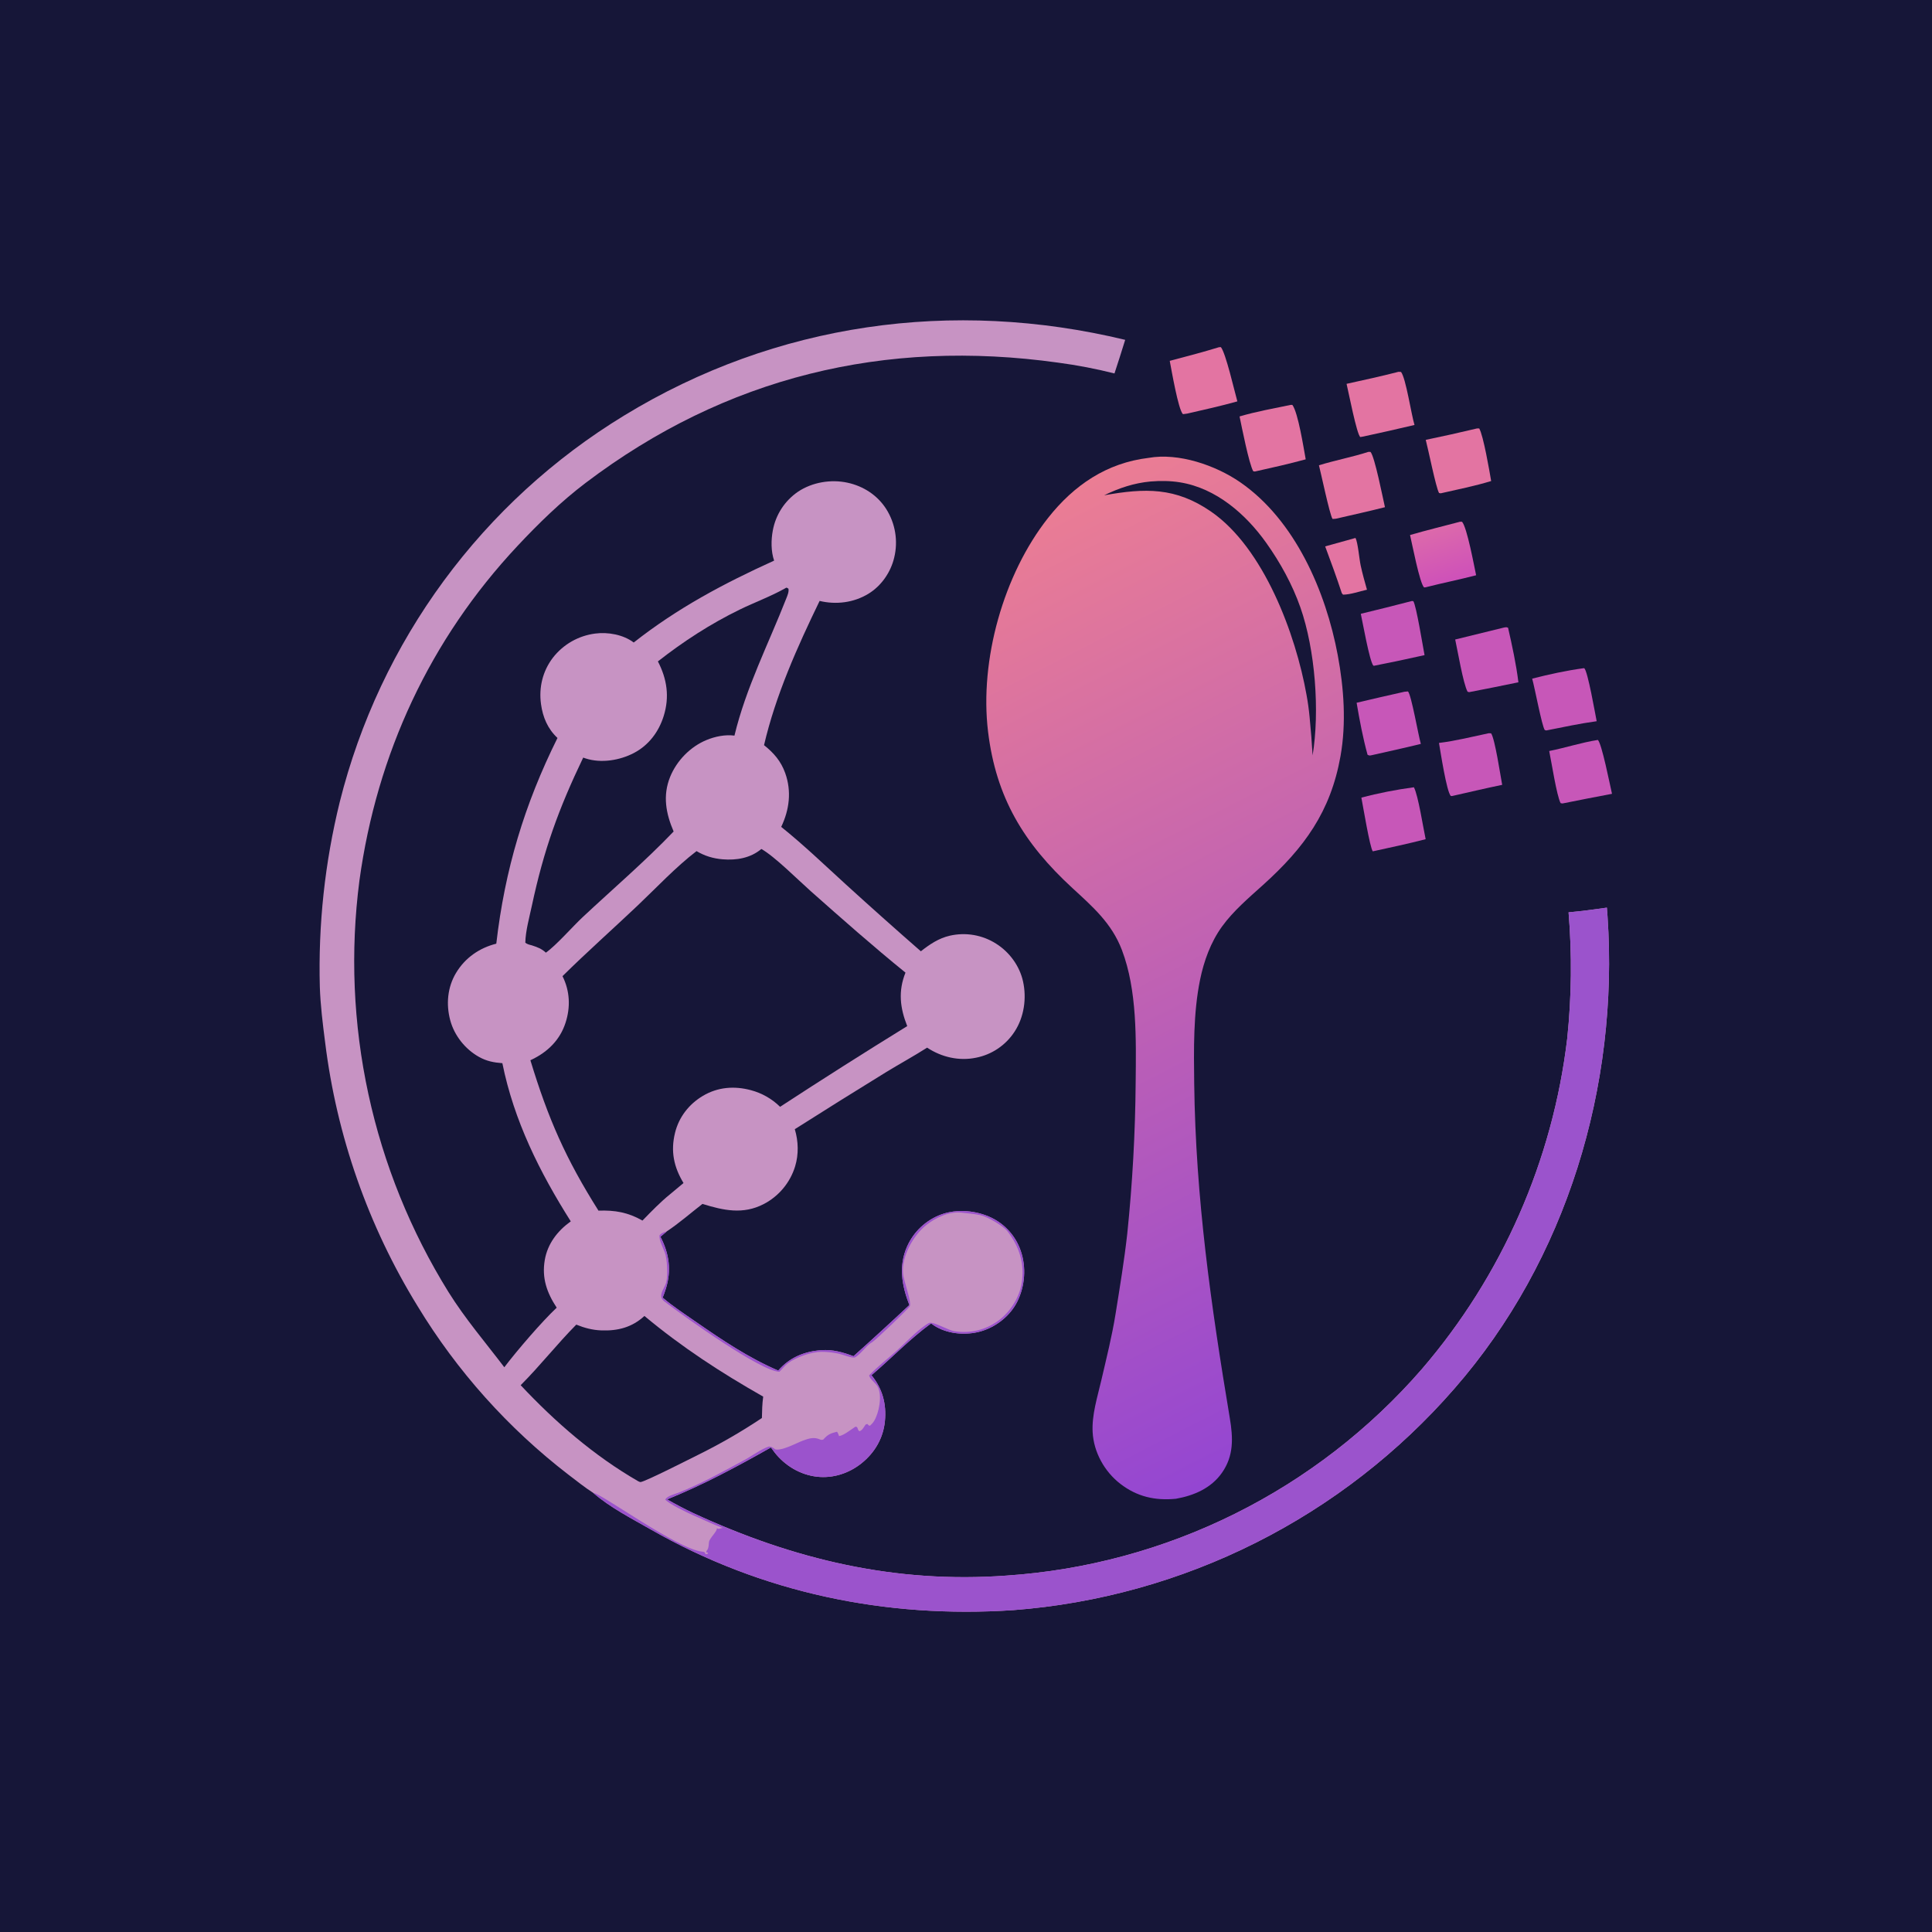 <?xml version="1.0" encoding="utf-8" ?>
<svg xmlns="http://www.w3.org/2000/svg" xmlns:xlink="http://www.w3.org/1999/xlink" width="1024" height="1024">
	<path fill="#161638" d="M0 0L1024 0L1024 1024L0 1024L0 0Z"/>
	<path fill="#C793C3" d="M314.499 791.31C309.902 788.37 305.562 784.856 301.215 781.557Q295.248 776.961 289.499 772.095Q283.751 767.229 278.233 762.102Q272.714 756.976 267.439 751.601Q262.163 746.226 257.14 740.613Q252.118 735.001 247.36 729.162Q242.601 723.324 238.118 717.272Q233.634 711.221 229.433 704.969Q225.233 698.717 221.326 692.278Q218.879 688.301 216.54 684.259Q214.2 680.218 211.97 676.115Q209.74 672.012 207.621 667.851Q205.502 663.69 203.495 659.473Q201.488 655.257 199.595 650.988Q197.702 646.719 195.924 642.401Q194.146 638.083 192.485 633.719Q190.823 629.355 189.28 624.947Q187.736 620.54 186.311 616.093Q184.886 611.646 183.581 607.162Q182.276 602.679 181.092 598.162Q179.908 593.645 178.845 589.097Q177.782 584.55 176.842 579.976Q175.901 575.402 175.084 570.804Q174.267 566.207 173.573 561.589Q172.88 556.971 172.31 552.336C171.061 542.653 169.852 532.908 169.516 523.143Q169.181 510.772 169.677 498.407Q170.172 486.042 171.497 473.737Q172.822 461.433 174.97 449.246Q177.119 437.059 180.08 425.043Q181.069 421.09 182.154 417.162Q183.239 413.234 184.419 409.334Q185.599 405.433 186.873 401.563Q188.148 397.692 189.516 393.854Q190.884 390.016 192.346 386.212Q193.807 382.408 195.36 378.641Q196.914 374.873 198.558 371.145Q200.203 367.417 201.938 363.73Q203.673 360.042 205.497 356.398Q207.321 352.754 209.233 349.156Q211.145 345.557 213.144 342.007Q215.143 338.456 217.228 334.954Q219.313 331.453 221.482 328.004Q223.652 324.554 225.904 321.159Q228.157 317.763 230.492 314.423Q232.826 311.083 235.241 307.801Q237.657 304.519 240.151 301.297Q242.645 298.074 245.217 294.913Q247.789 291.753 250.437 288.656Q253.085 285.558 255.808 282.526Q258.531 279.495 261.326 276.53Q264.122 273.565 266.989 270.669Q269.856 267.773 272.792 264.948Q275.728 262.123 278.733 259.37Q281.737 256.617 284.808 253.937Q287.878 251.258 291.013 248.655Q294.147 246.051 297.345 243.525Q300.542 240.998 303.799 238.55Q307.057 236.102 310.373 233.734Q313.689 231.365 317.062 229.079Q320.435 226.792 323.862 224.588Q327.29 222.384 330.77 220.264C411.245 171.127 504.981 158.096 596.375 180.125Q593.615 189.059 590.693 197.94Q575.942 194.212 560.858 192.214C469.029 179.37 384.576 199.738 310.424 255.927C297.283 265.885 285.489 277.398 274.237 289.412C227.879 338.908 199.741 399.574 190.506 466.693Q190.047 470.221 189.664 473.758Q189.28 477.294 188.973 480.838Q188.665 484.383 188.434 487.933Q188.202 491.483 188.046 495.037Q187.891 498.591 187.811 502.147Q187.732 505.704 187.729 509.261Q187.726 512.819 187.799 516.376Q187.872 519.932 188.021 523.487Q188.17 527.041 188.395 530.591Q188.62 534.142 188.921 537.686Q189.222 541.231 189.599 544.769Q189.976 548.306 190.429 551.835Q190.882 555.363 191.41 558.881Q191.938 562.399 192.541 565.905Q193.144 569.411 193.823 572.904Q194.501 576.396 195.254 579.873Q196.006 583.35 196.834 586.81Q197.661 590.27 198.562 593.711Q199.463 597.153 200.437 600.574Q201.412 603.995 202.459 607.395Q203.507 610.795 204.627 614.172Q205.747 617.548 206.939 620.9Q208.131 624.252 209.395 627.577Q210.658 630.903 211.993 634.2Q213.328 637.498 214.732 640.766Q216.137 644.035 217.612 647.272Q219.086 650.51 220.63 653.715Q222.173 656.92 223.785 660.092Q225.397 663.263 227.076 666.399Q228.756 669.535 230.502 672.635Q232.248 675.734 234.06 678.796Q235.872 681.857 237.749 684.879C246.593 699.039 257.236 711.43 267.296 724.676C274.029 715.806 287.118 700.568 295.062 693.096C289.862 685.18 287.106 677.433 288.74 667.838C290.211 659.201 295.514 652.347 302.521 647.35C286.021 621.24 272.405 594.002 266.26 563.509C261.667 563.166 257.883 562.437 253.798 560.14C246.522 556.049 240.803 548.847 238.637 540.778C236.363 532.309 237.15 523.305 241.687 515.711C246.475 507.697 254.068 502.414 263.043 500.169C267.562 460.978 277.943 426.415 295.482 391.136C290.278 386.273 287.698 380.14 286.743 373.18C285.531 364.343 287.63 355.7 293.056 348.58Q293.562 347.928 294.099 347.302Q294.637 346.677 295.204 346.078Q295.771 345.479 296.367 344.908Q296.963 344.337 297.586 343.796Q298.208 343.256 298.857 342.746Q299.506 342.236 300.178 341.759Q300.851 341.281 301.546 340.837Q302.241 340.393 302.958 339.983Q303.674 339.574 304.409 339.2Q305.144 338.825 305.897 338.488Q306.649 338.15 307.417 337.849Q308.186 337.548 308.968 337.286Q309.75 337.023 310.543 336.799Q311.337 336.574 312.141 336.389Q312.945 336.204 313.757 336.058Q314.569 335.912 315.387 335.806C322.218 334.903 330.318 336.345 335.889 340.542C359.039 322.323 383.55 309.276 410.294 297.143C408.617 292.226 408.648 286.272 409.596 281.204Q409.737 280.427 409.916 279.658Q410.096 278.888 410.313 278.129Q410.53 277.37 410.785 276.622Q411.04 275.874 411.332 275.14Q411.623 274.406 411.951 273.687Q412.279 272.969 412.642 272.267Q413.005 271.566 413.402 270.883Q413.8 270.201 414.231 269.539Q414.661 268.876 415.125 268.237Q415.588 267.597 416.082 266.981Q416.577 266.365 417.101 265.774Q417.625 265.183 418.178 264.62Q418.732 264.056 419.312 263.52Q419.892 262.984 420.499 262.478Q421.105 261.972 421.736 261.496Q422.366 261.021 423.02 260.577C430.529 255.58 440.42 253.936 449.2 255.84C457.604 257.662 465.014 262.443 469.676 269.723Q470.126 270.431 470.541 271.161Q470.955 271.891 471.332 272.641Q471.709 273.391 472.048 274.159Q472.387 274.926 472.687 275.71Q472.986 276.494 473.247 277.292Q473.507 278.09 473.727 278.9Q473.946 279.71 474.125 280.53Q474.304 281.35 474.441 282.178Q474.579 283.006 474.674 283.84Q474.77 284.674 474.823 285.511Q474.877 286.349 474.888 287.188Q474.9 288.028 474.869 288.866Q474.838 289.705 474.766 290.541Q474.693 291.377 474.578 292.209Q474.463 293.04 474.307 293.865Q474.151 294.689 473.953 295.505C472.128 303.307 467.113 310.548 460.243 314.729C452.508 319.437 443.136 320.607 434.415 318.503C422.613 342.856 411.1 368.507 404.954 394.952C410.138 399.07 413.936 403.456 416.177 409.741C419.623 419.409 418.403 429.153 414.057 438.266C425.978 447.824 437.096 458.534 448.391 468.822Q468.047 486.717 488.071 504.2C492.82 500.489 497.463 497.317 503.423 495.936Q504.2 495.757 504.985 495.618Q505.77 495.478 506.561 495.377Q507.352 495.276 508.147 495.214Q508.942 495.153 509.74 495.131Q510.537 495.108 511.334 495.125Q512.131 495.143 512.927 495.199Q513.722 495.256 514.514 495.352Q515.305 495.448 516.091 495.582Q516.877 495.717 517.656 495.891Q518.434 496.064 519.203 496.276Q519.971 496.488 520.729 496.738Q521.486 496.987 522.23 497.274Q522.974 497.561 523.703 497.884Q524.432 498.207 525.145 498.566Q525.857 498.924 526.55 499.318Q527.244 499.712 527.917 500.139C535.02 504.59 540.406 511.95 542.228 520.161C544.213 529.1 542.801 539.071 537.756 546.776Q537.324 547.441 536.86 548.084Q536.396 548.727 535.9 549.346Q535.404 549.965 534.877 550.558Q534.351 551.152 533.796 551.718Q533.24 552.284 532.657 552.822Q532.074 553.359 531.465 553.867Q530.856 554.375 530.222 554.852Q529.588 555.328 528.931 555.773Q528.274 556.217 527.595 556.628Q526.917 557.039 526.219 557.415Q525.521 557.791 524.805 558.132Q524.089 558.473 523.356 558.778Q522.624 559.082 521.877 559.35Q521.131 559.617 520.372 559.847Q519.612 560.077 518.843 560.269Q518.073 560.46 517.295 560.613C508.279 562.475 499.01 560.311 491.398 555.275C484.304 559.798 476.869 563.847 469.687 568.239Q445.358 583.183 421.261 598.498C423.177 604.866 423.383 611.808 421.432 618.191Q421.187 618.989 420.904 619.774Q420.62 620.559 420.297 621.329Q419.975 622.099 419.615 622.852Q419.255 623.605 418.858 624.339Q418.46 625.073 418.027 625.787Q417.594 626.501 417.127 627.192Q416.659 627.883 416.157 628.551Q415.656 629.218 415.122 629.859Q414.587 630.501 414.022 631.115Q413.457 631.729 412.862 632.315Q412.267 632.9 411.644 633.456Q411.021 634.011 410.37 634.534Q409.72 635.058 409.045 635.549Q408.37 636.04 407.671 636.496Q406.973 636.953 406.252 637.374Q405.531 637.796 404.791 638.181C393.839 643.851 383.445 641.553 372.318 638.097C366.083 642.93 359.969 648.308 353.405 652.66L350.039 655.51C354.687 664.397 355.958 673.318 352.926 683.001Q352.166 685.414 351.224 687.763C356.588 692.372 362.753 696.381 368.56 700.41C382.608 710.157 396.718 719.66 412.485 726.443C418.392 719.538 426.264 716.279 435.262 715.626C441.344 715.184 446.735 716.717 452.374 718.814Q467.343 705.441 481.973 691.698C478 681.388 476.157 671.099 480.783 660.65Q481.105 659.924 481.463 659.215Q481.821 658.506 482.214 657.816Q482.607 657.126 483.034 656.457Q483.461 655.787 483.92 655.139Q484.38 654.492 484.872 653.868Q485.363 653.244 485.885 652.646Q486.407 652.047 486.958 651.475Q487.509 650.904 488.088 650.36Q488.667 649.817 489.273 649.303Q489.878 648.789 490.508 648.306Q491.139 647.822 491.792 647.371Q492.446 646.92 493.121 646.502Q493.796 646.084 494.492 645.701Q495.187 645.317 495.901 644.968Q496.614 644.62 497.344 644.307Q498.074 643.995 498.819 643.719C507.192 640.618 517.481 641.571 525.477 645.408Q526.155 645.736 526.815 646.097Q527.476 646.459 528.118 646.852Q528.76 647.246 529.381 647.671Q530.003 648.095 530.603 648.551Q531.203 649.006 531.779 649.49Q532.356 649.974 532.908 650.486Q533.46 650.998 533.986 651.537Q534.512 652.076 535.01 652.64Q535.509 653.205 535.979 653.793Q536.449 654.381 536.889 654.992Q537.33 655.602 537.739 656.234Q538.149 656.866 538.527 657.517Q538.905 658.169 539.25 658.838Q539.595 659.507 539.906 660.193Q540.218 660.878 540.495 661.578Q540.773 662.278 541.015 662.991C544.024 671.654 543.268 681.623 539.205 689.826C535.618 697.067 528.697 702.696 521.088 705.247C513.663 707.735 504.697 707.409 497.61 703.976C496.131 703.26 494.79 702.424 493.476 701.442C482.343 709.542 472.406 719.94 461.896 728.887C467.751 736.017 469.918 744.182 469.015 753.322C468.133 762.256 463.636 769.933 456.673 775.525C450.018 780.871 441.573 783.65 433.023 782.686C424.132 781.685 416.068 776.846 410.575 769.845Q409.557 768.536 408.602 767.179C390.763 777.281 372.614 787.033 353.578 794.703C358.156 797.326 362.724 799.74 367.501 801.985C420.646 826.612 474.676 839.416 533.511 835.09Q537.445 834.825 541.371 834.463Q545.297 834.102 549.213 833.643Q553.129 833.185 557.033 832.63Q560.936 832.075 564.825 831.425Q568.713 830.774 572.585 830.028Q576.456 829.281 580.308 828.44Q584.16 827.598 587.99 826.662Q591.82 825.726 595.626 824.696Q599.432 823.666 603.211 822.542Q606.99 821.418 610.741 820.202Q614.491 818.986 618.21 817.677Q621.93 816.369 625.616 814.969Q629.302 813.57 632.952 812.08Q636.602 810.59 640.215 809.01Q643.827 807.431 647.4 805.763Q650.972 804.094 654.503 802.339Q658.033 800.583 661.519 798.741Q665.005 796.899 668.445 794.972Q671.884 793.045 675.275 791.033Q678.666 789.022 682.007 786.928Q685.347 784.833 688.635 782.657Q691.923 780.481 695.156 778.225Q698.39 775.968 701.566 773.633Q704.743 771.298 707.861 768.885Q710.979 766.472 714.037 763.983Q717.095 761.494 720.09 758.93Q723.086 756.367 726.018 753.73Q728.949 751.094 731.815 748.386Q734.68 745.678 737.478 742.9Q740.276 740.122 743.005 737.276Q745.734 734.43 748.392 731.518Q751.05 728.606 753.635 725.629Q755.613 723.327 757.548 720.989Q759.483 718.651 761.375 716.278Q763.266 713.905 765.114 711.497Q766.961 709.089 768.763 706.647Q770.566 704.206 772.323 701.731Q774.08 699.257 775.791 696.75Q777.502 694.244 779.167 691.706Q780.831 689.168 782.449 686.6Q784.066 684.032 785.636 681.434Q787.205 678.837 788.726 676.211Q790.248 673.585 791.72 670.931Q793.193 668.277 794.616 665.597Q796.039 662.916 797.412 660.21Q798.786 657.503 800.109 654.772Q801.432 652.041 802.705 649.286Q803.977 646.53 805.198 643.752Q806.42 640.974 807.589 638.173Q808.759 635.373 809.877 632.551Q810.995 629.73 812.06 626.888Q813.126 624.046 814.138 621.185Q815.151 618.324 816.111 615.445Q817.07 612.566 817.977 609.67Q818.883 606.773 819.736 603.861Q820.588 600.948 821.387 598.02Q822.186 595.092 822.93 592.15Q823.675 589.208 824.365 586.252Q825.054 583.297 825.69 580.329Q826.325 577.361 826.905 574.382Q827.485 571.404 828.01 568.414Q828.535 565.425 829.005 562.427Q829.475 559.429 829.889 556.422Q830.303 553.416 830.662 550.402Q832.4 533.743 832.579 516.994Q832.757 500.245 831.374 483.553C838.178 482.963 844.917 482.02 851.679 481.069Q851.872 483.417 852.031 485.767C858.118 575.446 830.454 667.77 770.908 735.92Q768.156 739.083 765.327 742.179Q762.498 745.274 759.595 748.3Q756.692 751.326 753.717 754.28Q750.741 757.234 747.694 760.115Q744.647 762.996 741.532 765.802Q738.416 768.609 735.233 771.338Q732.05 774.068 728.801 776.719Q725.552 779.37 722.24 781.942Q718.928 784.513 715.555 787.004Q712.181 789.494 708.748 791.902Q705.315 794.309 701.824 796.633Q698.334 798.956 694.788 801.194Q691.242 803.432 687.642 805.583Q684.043 807.733 680.392 809.796Q676.741 811.859 673.042 813.833Q669.342 815.806 665.595 817.689Q661.848 819.572 658.057 821.363Q654.266 823.154 650.432 824.853Q646.598 826.551 642.724 828.156Q638.851 829.761 634.939 831.271Q631.027 832.781 627.08 834.196Q623.132 835.611 619.152 836.929Q615.171 838.247 611.16 839.468Q607.148 840.689 603.108 841.812Q599.068 842.936 595.002 843.96Q590.936 844.985 586.846 845.91Q582.757 846.836 578.646 847.662Q574.535 848.488 570.405 849.213Q566.275 849.939 562.128 850.564Q557.982 851.189 553.822 851.713Q549.661 852.237 545.49 852.659Q541.318 853.082 537.137 853.403C469.579 857.918 403.871 844.329 344.869 810.612C334.905 804.917 323.161 798.886 314.499 791.31Z"/>
	<path fill="#9B53CC" d="M831.374 483.553C838.178 482.963 844.917 482.02 851.679 481.069Q851.872 483.417 852.031 485.767C858.118 575.446 830.454 667.77 770.908 735.92Q768.156 739.083 765.327 742.179Q762.498 745.274 759.595 748.3Q756.692 751.326 753.717 754.28Q750.741 757.234 747.694 760.115Q744.647 762.996 741.532 765.802Q738.416 768.609 735.233 771.338Q732.05 774.068 728.801 776.719Q725.552 779.37 722.24 781.942Q718.928 784.513 715.555 787.004Q712.181 789.494 708.748 791.902Q705.315 794.309 701.824 796.633Q698.334 798.956 694.788 801.194Q691.242 803.432 687.642 805.583Q684.043 807.733 680.392 809.796Q676.741 811.859 673.042 813.833Q669.342 815.806 665.595 817.689Q661.848 819.572 658.057 821.363Q654.266 823.154 650.432 824.853Q646.598 826.551 642.724 828.156Q638.851 829.761 634.939 831.271Q631.027 832.781 627.08 834.196Q623.132 835.611 619.152 836.929Q615.171 838.247 611.16 839.468Q607.148 840.689 603.108 841.812Q599.068 842.936 595.002 843.96Q590.936 844.985 586.846 845.91Q582.757 846.836 578.646 847.662Q574.535 848.488 570.405 849.213Q566.275 849.939 562.128 850.564Q557.982 851.189 553.822 851.713Q549.661 852.237 545.49 852.659Q541.318 853.082 537.137 853.403C469.579 857.918 403.871 844.329 344.869 810.612C334.905 804.917 323.161 798.886 314.499 791.31C318.287 791.215 358.856 821.011 372.084 822.391C372.893 822.475 372.542 822.418 373.457 822.74L374.017 823.793C375.062 823.554 374.666 823.764 375.281 823.333L375.219 822.894L374.298 822.807C374.605 821.563 374.283 822.472 374.924 821.414C375.751 820.049 375.557 818.792 375.78 817.298C376.104 815.139 380.336 811.534 379.921 809.997L380.867 810.325L383.068 809.805C382.916 809.756 382.762 809.713 382.611 809.659C377.552 807.83 372.374 805.191 367.354 803.108C364.827 802.046 353.734 796.684 352.623 794.745C353.71 792.803 357.475 791.989 359.492 791.197C371.511 786.484 383.427 779.861 394.782 773.707C398.746 771.559 403.379 768.009 407.571 766.661C409.255 766.907 409.568 767.193 410.879 768.189C414.496 769.076 421.918 764.922 425.479 763.584C428.653 762.392 431.543 761.496 434.749 762.997C435.375 763.289 435.676 763.112 436.346 763.008C438.692 760.322 440.194 759.67 443.629 758.851C444.183 759.487 444.409 760.379 444.711 761.163C447.222 760.829 451.174 757.567 453.448 756.144C455.06 756.355 454.155 757.624 455.51 758.586C456.974 758.077 457.529 756.911 458.357 755.686C458.961 754.793 458.518 755.172 459.706 754.716C460.554 755.627 460.067 755.34 461.106 755.675C461.898 754.937 462.638 754.182 463.218 753.261C465.88 749.033 467.69 739.839 465.255 735.092C464.176 732.987 461.211 731.239 460.635 729.003C465.196 724.198 470.59 720.117 475.519 715.687C480.309 711.382 485.014 706.201 490.282 702.52C490.918 702.075 491.843 701.414 492.573 701.159C494.71 700.413 502.874 705.136 505.76 705.572C514.068 706.826 522.056 705.061 528.915 700.147C535.269 695.594 540.261 687.9 541.503 680.133C543.148 669.844 540.332 660.74 533.948 652.576C531.733 649.742 523.532 645.014 520.066 644.168C516.884 643.391 513.088 643.14 509.806 642.735C503.215 641.922 495.892 645.335 490.834 649.392C483.966 654.901 477.833 665.968 478.609 674.989C478.939 678.832 483.106 689.617 482.259 692.22C481.901 693.321 463.874 710.508 462.313 711.359C459.933 712.656 458.181 715.089 456.224 716.961C455.514 717.641 453.749 719.493 452.666 719.536C450.634 719.618 446.796 717.976 444.635 717.497C441.654 716.836 438.474 716.499 435.417 716.493C430.018 716.483 422.003 719.334 417.663 722.505C415.989 723.728 414.614 725.607 413.101 727.061C403.364 726.883 363.26 698.238 353.588 690.885C352.683 690.196 351.555 689.512 350.941 688.527C349.232 685.785 352.426 682.437 353.097 679.731C353.599 677.708 353.64 675.565 353.618 673.489C353.588 670.707 353.409 667.952 352.779 665.235C352.109 662.345 349.04 657.29 349.59 654.662C350.74 653.417 351.845 653.135 353.405 652.66L350.039 655.51C354.687 664.397 355.958 673.318 352.926 683.001Q352.166 685.414 351.224 687.763C356.588 692.372 362.753 696.381 368.56 700.41C382.608 710.157 396.718 719.66 412.485 726.443C418.392 719.538 426.264 716.279 435.262 715.626C441.344 715.184 446.735 716.717 452.374 718.814Q467.343 705.441 481.973 691.698C478 681.388 476.157 671.099 480.783 660.65Q481.105 659.924 481.463 659.215Q481.821 658.506 482.214 657.816Q482.607 657.126 483.034 656.457Q483.461 655.787 483.92 655.139Q484.38 654.492 484.872 653.868Q485.363 653.244 485.885 652.646Q486.407 652.047 486.958 651.475Q487.509 650.904 488.088 650.36Q488.667 649.817 489.273 649.303Q489.878 648.789 490.508 648.306Q491.139 647.822 491.792 647.371Q492.446 646.92 493.121 646.502Q493.796 646.084 494.492 645.701Q495.187 645.317 495.901 644.968Q496.614 644.62 497.344 644.307Q498.074 643.995 498.819 643.719C507.192 640.618 517.481 641.571 525.477 645.408Q526.155 645.736 526.815 646.097Q527.476 646.459 528.118 646.852Q528.76 647.246 529.381 647.671Q530.003 648.095 530.603 648.551Q531.203 649.006 531.779 649.49Q532.356 649.974 532.908 650.486Q533.46 650.998 533.986 651.537Q534.512 652.076 535.01 652.64Q535.509 653.205 535.979 653.793Q536.449 654.381 536.889 654.992Q537.33 655.602 537.739 656.234Q538.149 656.866 538.527 657.517Q538.905 658.169 539.25 658.838Q539.595 659.507 539.906 660.193Q540.218 660.878 540.495 661.578Q540.773 662.278 541.015 662.991C544.024 671.654 543.268 681.623 539.205 689.826C535.618 697.067 528.697 702.696 521.088 705.247C513.663 707.735 504.697 707.409 497.61 703.976C496.131 703.26 494.79 702.424 493.476 701.442C482.343 709.542 472.406 719.94 461.896 728.887C467.751 736.017 469.918 744.182 469.015 753.322C468.133 762.256 463.636 769.933 456.673 775.525C450.018 780.871 441.573 783.65 433.023 782.686C424.132 781.685 416.068 776.846 410.575 769.845Q409.557 768.536 408.602 767.179C390.763 777.281 372.614 787.033 353.578 794.703C358.156 797.326 362.724 799.74 367.501 801.985C420.646 826.612 474.676 839.416 533.511 835.09Q537.445 834.825 541.371 834.463Q545.297 834.102 549.213 833.643Q553.129 833.185 557.033 832.63Q560.936 832.075 564.825 831.425Q568.713 830.774 572.585 830.028Q576.456 829.281 580.308 828.44Q584.16 827.598 587.99 826.662Q591.82 825.726 595.626 824.696Q599.432 823.666 603.211 822.542Q606.99 821.418 610.741 820.202Q614.491 818.986 618.21 817.677Q621.93 816.369 625.616 814.969Q629.302 813.57 632.952 812.08Q636.602 810.59 640.215 809.01Q643.827 807.431 647.4 805.763Q650.972 804.094 654.503 802.339Q658.033 800.583 661.519 798.741Q665.005 796.899 668.445 794.972Q671.884 793.045 675.275 791.033Q678.666 789.022 682.007 786.928Q685.347 784.833 688.635 782.657Q691.923 780.481 695.156 778.225Q698.39 775.968 701.566 773.633Q704.743 771.298 707.861 768.885Q710.979 766.472 714.037 763.983Q717.095 761.494 720.09 758.93Q723.086 756.367 726.018 753.73Q728.949 751.094 731.815 748.386Q734.68 745.678 737.478 742.9Q740.276 740.122 743.005 737.276Q745.734 734.43 748.392 731.518Q751.05 728.606 753.635 725.629Q755.613 723.327 757.548 720.989Q759.483 718.651 761.375 716.278Q763.266 713.905 765.114 711.497Q766.961 709.089 768.763 706.647Q770.566 704.206 772.323 701.731Q774.08 699.257 775.791 696.75Q777.502 694.244 779.167 691.706Q780.831 689.168 782.449 686.6Q784.066 684.032 785.636 681.434Q787.205 678.837 788.726 676.211Q790.248 673.585 791.72 670.931Q793.193 668.277 794.616 665.597Q796.039 662.916 797.412 660.21Q798.786 657.503 800.109 654.772Q801.432 652.041 802.705 649.286Q803.977 646.53 805.198 643.752Q806.42 640.974 807.589 638.173Q808.759 635.373 809.877 632.551Q810.995 629.73 812.06 626.888Q813.126 624.046 814.138 621.185Q815.151 618.324 816.111 615.445Q817.07 612.566 817.977 609.67Q818.883 606.773 819.736 603.861Q820.588 600.948 821.387 598.02Q822.186 595.092 822.93 592.15Q823.675 589.208 824.365 586.252Q825.054 583.297 825.69 580.329Q826.325 577.361 826.905 574.382Q827.485 571.404 828.01 568.414Q828.535 565.425 829.005 562.427Q829.475 559.429 829.889 556.422Q830.303 553.416 830.662 550.402Q832.4 533.743 832.579 516.994Q832.757 500.245 831.374 483.553Z"/>
	<path fill="#161638" d="M403.537 449.973C410.637 453.962 422.965 466.361 429.813 472.43C446.23 486.977 462.88 501.701 479.925 515.509C475.976 525.321 477.024 534.222 480.844 543.857Q446.881 564.813 413.465 586.631Q412.662 585.841 411.81 585.105Q410.958 584.369 410.06 583.69Q409.161 583.011 408.221 582.391Q407.281 581.772 406.302 581.214Q405.324 580.657 404.311 580.164Q403.299 579.671 402.257 579.245Q401.214 578.819 400.146 578.461Q399.079 578.104 397.99 577.816C389.201 575.463 380.447 576.138 372.546 580.828C365.192 585.195 359.835 592.053 357.784 600.393C355.371 610.208 357.128 618.487 362.272 627.039L355.258 632.884C350.016 637.11 345.207 642.105 340.517 646.927C332.877 642.568 325.943 641.36 317.208 641.669C299.826 614.115 290.564 592.98 281.116 561.95L282.019 561.519C290.432 557.425 296.798 551.149 299.736 542.125C302.443 533.811 302.08 525.221 298.136 517.383C311.067 504.602 324.667 492.551 337.861 480.049C348.048 470.396 358.062 459.636 369.181 451.109C373.48 453.676 378.007 455.032 382.985 455.448C390.315 456.061 397.769 454.827 403.537 449.973Z"/>
	<path fill="#161638" d="M416.769 311.47C417.379 311.602 416.978 311.482 417.893 312.028C418.222 313.703 417.366 315.608 416.763 317.147C407.274 341.367 395.402 364.433 389.274 389.889C384.317 389.252 379.037 390.336 374.44 392.235C365.882 395.769 358.65 403.199 355.181 411.771C351.163 421.7 352.94 431.185 357.037 440.706C342.382 456.072 324.497 471.45 308.832 486.103C303.385 491.199 294.787 501.09 289.318 504.929C287.041 502.783 284.74 501.995 281.831 501.037C280.566 500.709 279.464 500.493 278.424 499.648C278.561 493.384 280.561 486.307 281.879 480.141C288.241 450.398 295.997 428.872 309.11 401.544Q309.714 401.763 310.325 401.964C318.521 404.641 328.423 403.06 335.973 399.107C343.831 394.992 349.15 387.907 351.771 379.512C354.953 369.321 353.537 359.9 348.701 350.556C362.297 339.908 376.518 330.685 392.059 323.097C399.978 319.23 408.46 316.162 416.125 311.837L416.769 311.47Z"/>
	<path fill="#161638" d="M341.555 697.484C361.452 714.071 382.011 727.461 404.508 740.239C403.983 744.018 403.904 747.765 403.822 751.575Q387.66 762.372 370.236 770.984C367.095 772.534 341.798 785.419 339.516 785.51C339.066 785.528 338.663 785.221 338.237 785.076C314.92 771.643 294.322 753.751 275.965 734.179C286.242 723.905 295.23 712.381 305.443 702.077C309.776 703.837 313.994 704.957 318.684 705.14C327.431 705.481 335.046 703.519 341.555 697.484Z"/>
	<defs>
		<linearGradient id="gradient_0" gradientUnits="userSpaceOnUse" x1="511.336" y1="288.002" x2="739.761" y2="736.107">
			<stop offset="0" stop-color="#EB7D94"/>
			<stop offset="1" stop-color="#9446D2"/>
		</linearGradient>
	</defs>
	<path fill="url(#gradient_0)" d="M608.767 242.688C624.691 239.848 644.318 246.621 657.288 255.567C686.461 275.691 702.756 313.55 709.054 347.337C712.296 364.731 713.609 383.28 710.502 400.753C705.252 430.284 691.259 449.35 669.473 469.012C661.912 475.836 653.737 482.743 647.737 491.022C641.735 499.304 638.102 509.299 636.066 519.261C632.441 537 632.728 556.189 632.954 574.236C633.717 635.099 641.866 691.93 651.843 751.743C653.572 762.11 653.988 771.566 647.676 780.589C641.954 788.771 632.833 792.675 623.311 794.372C623.273 794.377 623.234 794.384 623.195 794.388C612.205 795.437 602.681 793.296 593.827 786.48C585.423 780.009 579.685 769.724 579.121 759.063C578.633 749.839 581.643 740.547 583.706 731.645C586.409 719.981 589.362 708.31 591.257 696.484C593.516 682.383 595.875 668.165 597.463 653.976Q601.613 613.914 601.926 573.639C602.144 551.069 602.779 524.883 594.634 503.518C589.219 489.316 579.225 480.666 568.345 470.645C542.743 447.064 527.93 422.886 523.683 387.746C519.113 349.933 531.849 304.431 555.505 274.499C569.222 257.141 586.534 245.352 608.767 242.688Z"/>
	<path fill="#161638" d="M609.815 255.203C615.043 254.768 620.308 254.818 625.495 255.662C644.532 258.761 660.222 272.406 671.087 287.658C678.54 298.12 684.985 309.821 689.239 321.957C697.107 344.405 699.556 377.021 695.711 400.359Q695.119 390.224 694.123 380.121Q693.567 374.193 692.496 368.336C686.753 336.027 669.787 290.473 641.978 271.227C623.086 258.153 606.884 258.657 585.209 262.515C593.17 258.671 601.005 256.015 609.815 255.203Z"/>
	<path fill="#E374A2" d="M684.141 214.594L684.973 214.596C688.07 218.743 690.988 237.736 692.056 243.459C683.153 245.879 674.119 247.925 665.11 249.914L664.255 249.786C662 245.875 658.165 226.348 656.994 220.723C665.852 218.104 675.102 216.484 684.141 214.594Z"/>
	<path fill="#E374A2" d="M646.046 184.04L647.077 183.972C649.693 187.083 654.255 207.234 655.827 212.74C647.031 215.202 638.127 217.189 629.224 219.218L626.991 219.513C624.5 217.2 620.866 195.759 619.985 191.262C628.718 188.963 637.409 186.688 646.046 184.04Z"/>
	<path fill="#E374A2" d="M741.244 197.061L742.578 197.133C745.176 200.499 747.989 219.6 749.716 225.244Q736.181 228.441 722.586 231.369L720.997 231.64C719.122 230.344 714.685 207.434 713.71 203.442C722.933 201.405 732.094 199.432 741.244 197.061Z"/>
	<path fill="#E374A2" d="M725.286 239.496L726.387 239.524C728.647 241.925 732.952 264.166 734.058 268.821C725.471 271.027 716.767 272.893 708.132 274.913C707.503 275.022 706.893 275.022 706.256 275.04C704.701 272.517 700.183 250.868 699.065 246.611C707.717 243.94 716.648 242.289 725.286 239.496Z"/>
	<defs>
		<linearGradient id="gradient_1" gradientUnits="userSpaceOnUse" x1="760.334" y1="280.219" x2="768.97" y2="307.657">
			<stop offset="0" stop-color="#DC69AB"/>
			<stop offset="1" stop-color="#CE51B9"/>
		</linearGradient>
	</defs>
	<path fill="url(#gradient_1)" d="M773.793 276.548L774.902 276.545C777.558 279.408 781.38 300.301 782.377 304.899C773.516 307.211 764.515 309.004 755.634 311.269L754.803 311.362C752.48 309.342 748.319 287.59 747.354 283.569C756.095 281.028 764.99 278.877 773.793 276.548Z"/>
	<path fill="#E374A2" d="M782.821 227.088L784.014 227.076C786.223 230.828 789.448 249.642 790.345 254.962C781.601 257.633 772.52 259.424 763.609 261.469L762.736 261.309C761.099 258.617 756.969 237.937 755.673 233.136Q769.292 230.315 782.821 227.088Z"/>
	<path fill="#C757B8" d="M797.289 332.574C798.275 332.43 798.325 332.323 799.304 332.717C801.461 342.16 803.603 352.021 804.791 361.628Q791.75 364.342 778.668 366.854L777.839 366.624C775.48 362.211 772.578 344.81 771.283 338.952L797.289 332.574Z"/>
	<path fill="#C757B8" d="M749.401 417.27C751.699 421.613 754.336 438.813 755.629 444.789C746.359 447.205 736.968 449.178 727.613 451.232C726.047 449.216 722.444 427.253 721.557 422.77C730.461 420.38 740.262 418.473 749.401 417.27Z"/>
	<path fill="#C757B8" d="M748.346 318.541L749.103 318.646C750.697 321.142 754.146 342.631 755.043 347.231Q741.745 350.227 728.369 352.852L727.887 352.811C725.79 350.074 722.231 329.718 721.249 325.326Q734.827 322.052 748.346 318.541Z"/>
	<path fill="#C757B8" d="M744.412 366.637L746.257 366.474C748.084 368.348 751.723 389.718 753.082 394.277C744.485 396.424 735.78 398.262 727.142 400.25C725.942 400.455 726.004 400.614 724.832 400.045C722.369 391.091 720.582 381.629 719.036 372.475Q731.705 369.472 744.412 366.637Z"/>
	<path fill="#C757B8" d="M789.068 388.628L790.316 388.684C792.342 391.482 795.289 411.289 796.188 415.984C787.314 417.808 778.482 419.924 769.641 421.908L769 421.896C766.718 419.895 763.379 397.627 762.689 393.769C771.514 392.713 780.366 390.449 789.068 388.628Z"/>
	<path fill="#C757B8" d="M839.27 354.176L839.692 354.166C841.562 355.691 845.495 378.442 846.269 382.259C837.306 383.476 828.419 385.413 819.546 387.16L818.752 386.922C817.242 384.854 813.394 364.241 812.084 359.696C820.894 357.444 830.263 355.39 839.27 354.176Z"/>
	<path fill="#C757B8" d="M846.853 392.184C848.912 393.618 853.377 416.452 854.392 420.739Q841.25 423.212 828.143 425.862L827.158 425.687C825.061 421.744 822.27 403.6 821.112 398.053C829.733 396.346 838.194 393.551 846.853 392.184Z"/>
	<path fill="#E374A2" d="M718.446 285.124C719.727 287.576 720.441 296.253 721.169 299.643C722.104 303.994 723.316 308.276 724.521 312.558C720.481 313.448 715.928 315.121 711.835 315.185L711.181 314.386C708.45 306.037 705.428 297.827 702.364 289.596L718.446 285.124Z"/>
</svg>

